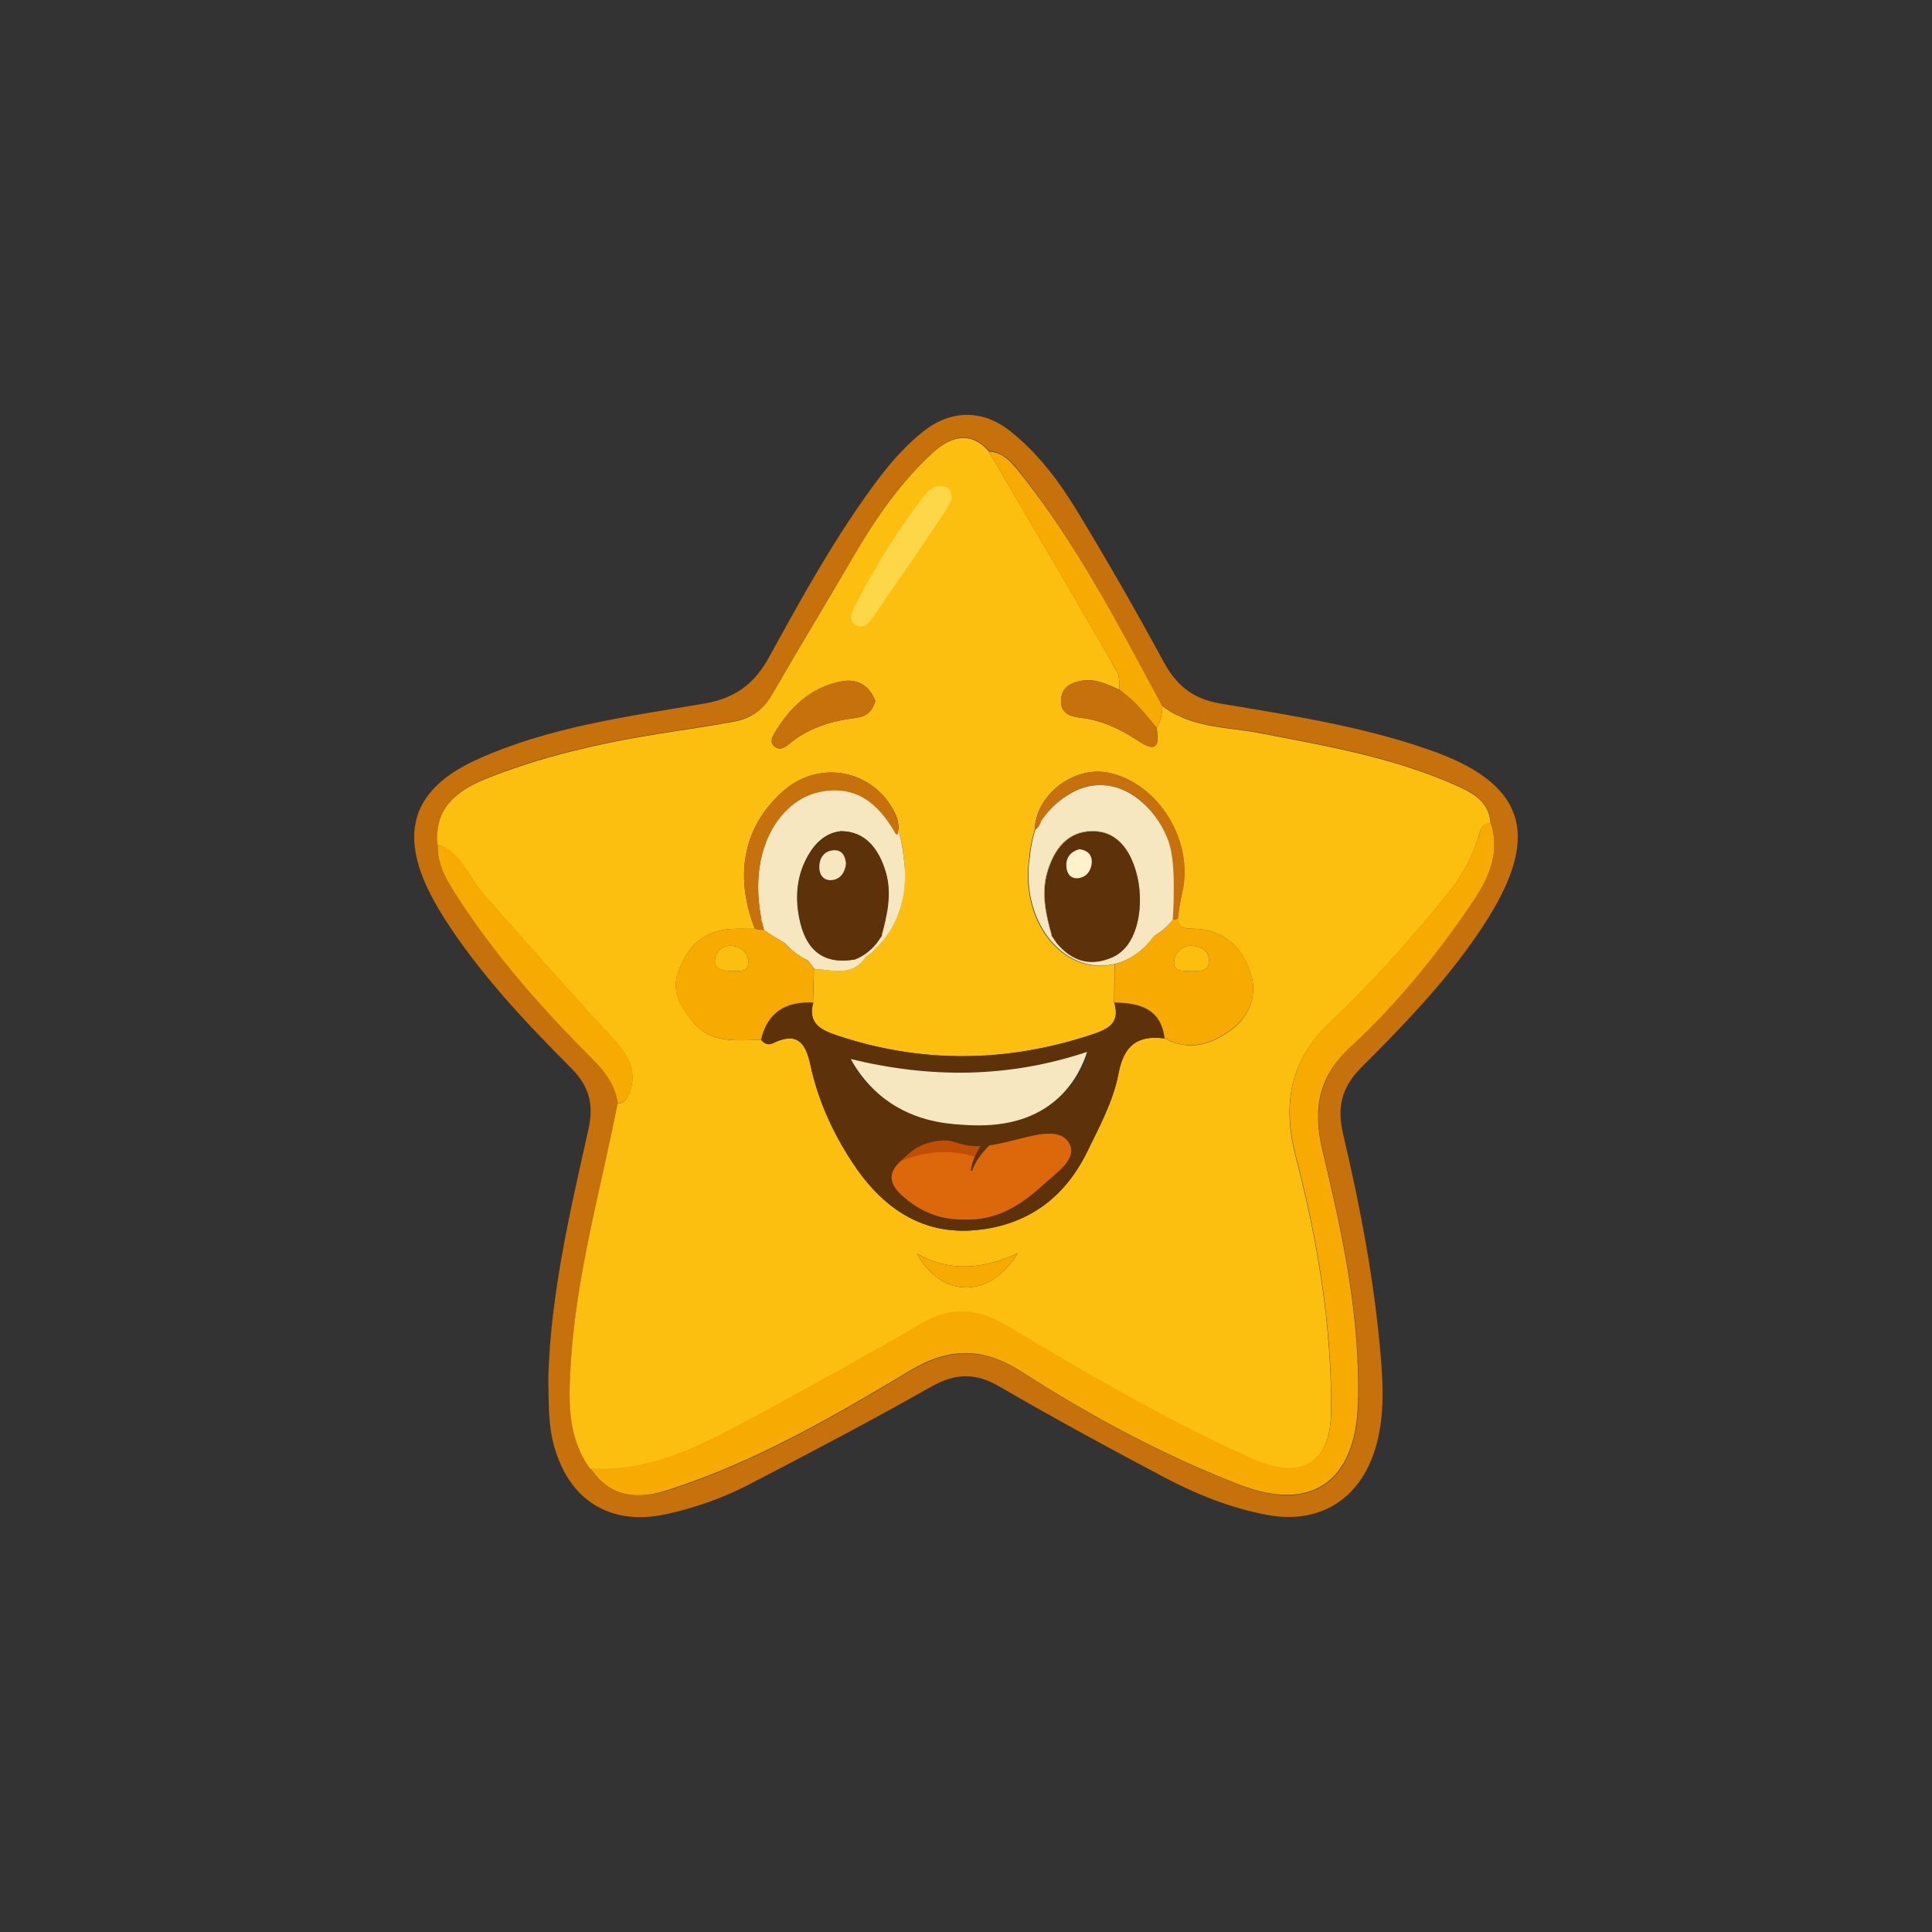 <?xml version="1.0" encoding="UTF-8" standalone="no"?>
<!-- Generator: Adobe Illustrator 24.3.0, SVG Export Plug-In . SVG Version: 6.00 Build 0)  -->

<svg
   version="1.1"
   id="Layer_1"
   x="0px"
   y="0px"
   viewBox="0 0 1080 1080"
   style="enable-background:new 0 0 1080 1080;"
   xml:space="preserve"
   sodipodi:docname="Outsources_1.svg"
   inkscape:version="1.2.2 (b0a8486541, 2022-12-01)"
   xmlns:inkscape="http://www.inkscape.org/namespaces/inkscape"
   xmlns:sodipodi="http://sodipodi.sourceforge.net/DTD/sodipodi-0.dtd"
   xmlns="http://www.w3.org/2000/svg"
   xmlns:svg="http://www.w3.org/2000/svg"><rect x="0" y="0" width="1080" height="1080" fill="#333333" stroke="none"/><defs
   id="defs75" /><sodipodi:namedview
   id="namedview73"
   pagecolor="#ffffff"
   bordercolor="#000000"
   borderopacity="0.25"
   inkscape:showpageshadow="2"
   inkscape:pageopacity="0.0"
   inkscape:pagecheckerboard="0"
   inkscape:deskcolor="#d1d1d1"
   showgrid="false"
   inkscape:zoom="0.71018519"
   inkscape:cx="539.29596"
   inkscape:cy="541.40808"
   inkscape:window-width="1920"
   inkscape:window-height="1043"
   inkscape:window-x="0"
   inkscape:window-y="0"
   inkscape:window-maximized="1"
   inkscape:current-layer="Layer_1" />
<style
   type="text/css"
   id="style2">
	.st0{fill:#FEF6E5;}
	.st1{fill:#FDFBF4;}
	.st2{fill:#C6710B;}
	.st3{fill:#FDBF0F;}
	.st4{fill:#F6E7C0;}
	.st5{fill:#F7AA01;}
	.st6{fill:#5D310A;}
	.st7{fill:#DD680C;}
	.st8{fill:#FED749;}
	.st9{fill:#FFF2CD;}
	.st10{fill:#C14E05;}
	.st11{fill:#00344E;}
	.st12{fill:#090F11;}
	.st13{fill:#004C70;}
	.st14{fill:#00293E;}
	.st15{fill:#014C6F;}
	.st16{fill:#FCB56E;}
	.st17{fill:#6D3309;}
	.st18{fill:#F16202;}
	.st19{fill:#B46317;}
	.st20{fill:#E4982C;}
	.st21{fill:#79B71B;}
	.st22{fill:#F36B5B;}
	.st23{fill:#F8B46E;}
	.st24{fill:#482005;}
	.st25{fill:#F08543;}
	.st26{fill:#C53502;}
	.st27{fill:#0195D2;}
	.st28{fill:#FDDEB2;}
	.st29{fill:#F4CA05;}
	.st30{fill:#F7F0E5;}
	.st31{fill:#E17E08;}
	.st32{fill:#4D7B0C;}
	.st33{fill:#4E7D0F;}
	.st34{fill:#F6392C;}
	.st35{fill:#FDD79A;}
	.st36{fill:#0A0A0A;}
	.st37{fill:#FEFFFF;}
	.st38{fill:#FFBA87;}
	.st39{fill:#EC3C02;}
	.st40{fill:#A74900;}
	.st41{fill:#FFB600;}
	.st42{fill:#C3CFD9;}
	.st43{fill:#712C00;}
	.st44{fill:#FFB57F;}
	.st45{fill:#D16C14;}
	.st46{fill:#722C00;}
	.st47{fill:#F2955E;}
	.st48{fill:#FF658A;}
	.st49{fill:#C2CFD8;}
	.st50{fill:#E93902;}
	.st51{fill:#C02200;}
	.st52{fill:#F2955C;}
	.st53{fill:#C2600C;}
	.st54{fill:#F1955C;}
	.st55{fill:#00A4E2;}
	.st56{fill:#C42100;}
	.st57{fill:#FFC772;}
	.st58{fill:#D86E00;}
	.st59{fill:#68B02F;}
	.st60{fill:#B7B7B7;}
	.st61{fill:#44880F;}
	.st62{fill:#0B0810;}
	.st63{fill:#FED7AB;}
	.st64{fill:#FFBB87;}
	.st65{fill:#8AD648;}
	.st66{fill:#18497B;}
	.st67{fill:#4FBBF1;}
	.st68{fill:#FDD544;}
	.st69{fill:#FB5D1B;}
	.st70{fill:#F29D43;}
	.st71{fill:#E7406D;}
	.st72{fill:#FF92BC;}
	.st73{fill:#0075AD;}
	.st74{fill:#FFE5A0;}
	.st75{fill:#FFCC9D;}
	.st76{fill:#BA2100;}
	.st77{fill:#CECECE;}
	.st78{fill:#E6E6E6;}
	.st79{fill:#CACACA;}
	.st80{fill:#BE6010;}
	.st81{fill:#F9F9F9;}
	.st82{fill:#474747;}
	.st83{fill:#F2945B;}
	.st84{fill:#252525;}
	.st85{fill:#0B91CF;}
	.st86{fill:#CBCBCB;}
	.st87{fill:#CFCFCF;}
	.st88{fill:#383838;}
	.st89{fill:#9B9B9B;}
	.st90{fill:#E1E1E1;}
	.st91{fill:#D2D2D2;}
	.st92{fill:#DADADA;}
	.st93{fill:#FEFEFE;}
	.st94{fill:#0B0B0B;}
	.st95{fill:#FAA265;}
	.st96{fill:#FFD3A7;}
	.st97{fill:#0C0C0C;}
	.st98{fill:#FBFBFB;}
	.st99{fill:#F44418;}
	.st100{fill:#D7230A;}
	.st101{fill:#F6F6F6;}
	.st102{fill:#D2CDBD;}
	.st103{fill:#010D12;}
	.st104{fill:#010103;}
	.st105{fill:#020411;}
	.st106{fill:#020A0E;}
	.st107{fill:#010202;}
	.st108{fill:#010203;}
	.st109{fill:#010205;}
	.st110{fill:#01070F;}
	.st111{fill:#DDD9CC;}
	.st112{fill:#010204;}
	.st113{fill:#E6E2D7;}
	.st114{fill:#E4E0D5;}
	.st115{fill:#E7E3D8;}
	.st116{fill:#E1DCCF;}
	.st117{fill:#EEEBE2;}
	.st118{fill:#010F16;}
	.st119{fill:#424543;}
	.st120{fill:#5A5F5E;}
	.st121{fill:#444D4D;}
	.st122{fill:#6C6E6C;}
	.st123{fill:#6C7575;}
	.st124{fill:#526063;}
	.st125{fill:#989B98;}
	.st126{fill:#7D7A79;}
	.st127{fill:#767F7D;}
	.st128{fill:#020613;}
	.st129{fill:#C22915;}
	.st130{fill:#FBB670;}
	.st131{fill:#961E13;}
	.st132{fill:#F08844;}
	.st133{fill:#8E1D13;}
	.st134{fill:#921D13;}
	.st135{fill:#931D12;}
	.st136{fill:#961D13;}
	.st137{fill:#F6DE93;}
	.st138{fill:#0E313D;}
	.st139{fill:#E98B47;}
	.st140{fill:#795837;}
	.st141{fill:#8F5C35;}
	.st142{fill:#561E1B;}
	.st143{fill:#5D231A;}
	.st144{fill:#855F3B;}
	.st145{fill:#4F1B17;}
	.st146{fill:#113A4B;}
	.st147{fill:#7C5433;}
	.st148{fill:#020320;}
	.st149{fill:#FCB670;}
	.st150{fill:#F6EDDE;}
	.st151{fill:#CEC9BC;}
	.st152{fill:#FDFCFC;}
	.st153{fill:#3D4547;}
	.st154{fill:#6D4B2C;}
	.st155{fill:#FBB66F;}
	.st156{fill:#617977;}
	.st157{fill:#0D3E5A;}
	.st158{fill:#EF8843;}
	.st159{fill:#E1DBCD;}
	.st160{fill:#05232E;}
	.st161{fill:#324746;}
	.st162{fill:#293E3E;}
	.st163{fill:#7D4F2A;}
	.st164{fill:#6F5715;}
	.st165{fill:#1A587A;}
	.st166{fill:#42271A;}
	.st167{fill:#221C18;}
	.st168{fill:#031116;}
	.st169{fill:#251D18;}
	.st170{fill:#60351C;}
	.st171{fill:#352319;}
	.st172{fill:#99825A;}
	.st173{fill:#6B4C30;}
	.st174{fill:#211C18;}
	.st175{fill:#1D1A17;}
	.st176{fill:#F3B358;}
	.st177{fill:#D78B3A;}
	.st178{fill:#2F3E40;}
	.st179{fill:#162D32;}
	.st180{fill:#FDE678;}
	.st181{fill:#DC8E38;}
	.st182{fill:#EE9B41;}
	.st183{fill:#A91E12;}
	.st184{fill:#DA2D15;}
	.st185{fill:#ED421D;}
	.st186{fill:#06121D;}
	.st187{fill:#631714;}
	.st188{fill:#991F13;}
	.st189{fill:#762218;}
	.st190{fill:#FBF4A4;}
	.st191{fill:#FDC679;}
	.st192{fill:#F48943;}
	.st193{fill:#FDF4B9;}
	.st194{fill:#795633;}
	.st195{fill:#745032;}
	.st196{fill:#FBB56F;}
	.st197{fill:#E98545;}
	.st198{fill:#EB8946;}
	.st199{fill:#F89F4D;}
	.st200{fill:#F38D46;}
	.st201{fill:#5E4129;}
	.st202{fill:#F98C47;}
	.st203{fill:#0D3F5D;}
	.st204{fill:#2E7395;}
	.st205{fill:#FCD788;}
	.st206{fill:#347DA1;}
	.st207{fill:#A22416;}
	.st208{fill:#FBB306;}
	.st209{fill:#DD7D03;}
	.st210{fill:#DC7D03;}
	.st211{fill:#FDB903;}
	.st212{fill:#FAB303;}
	.st213{fill:#FBB104;}
	.st214{fill:#FCBF04;}
	.st215{fill:#E27D02;}
	.st216{fill:#423818;}
	.st217{fill:#EBD63B;}
	.st218{fill:#F49902;}
	.st219{fill:#F99501;}
	.st220{fill:#E6471B;}
	.st221{fill:#B42E19;}
	.st222{fill:#2C2823;}
	.st223{fill:#F28942;}
	.st224{fill:#FCF4B5;}
	.st225{fill:#FAF9F1;}
	.st226{fill:#F8F8F7;}
	.st227{fill:#0D3D59;}
	.st228{fill:#062530;}
	.st229{fill:#564027;}
	.st230{fill:#FBFBF9;}
	.st231{fill:#FDEDA3;}
	.st232{fill:#2A3A3D;}
	.st233{fill:#3F4C4C;}
	.st234{fill:#F6EEDF;}
	.st235{fill:#90A29D;}
	.st236{fill:#0D3E5B;}
	.st237{fill:#20668B;}
	.st238{fill:#FAF9F2;}
	.st239{fill:#FDFDFC;}
	.st240{fill:#C6C1B4;}
	.st241{fill:#959994;}
	.st242{fill:#201B18;}
	.st243{fill:#7A421F;}
	.st244{fill:#7D441F;}
	.st245{fill:#804520;}
	.st246{fill:#FDD182;}
	.st247{fill:#9A5E32;}
	.st248{fill:#77411F;}
	.st249{fill:#FBA54E;}
	.st250{fill:#F58C45;}
	.st251{fill:#E68341;}
	.st252{fill:#FAD182;}
	.st253{fill:#C8935A;}
	.st254{fill:#41281A;}
	.st255{fill:#46291A;}
	.st256{fill:#BE722A;}
	.st257{fill:#647372;}
	.st258{fill:#02050C;}
	.st259{fill:#010812;}
	.st260{fill:#02151A;}
	.st261{fill:#B5905C;}
	.st262{fill:#9A7C52;}
	.st263{fill:#FBDF95;}
	.st264{fill:#FCB303;}
	.st265{fill:#FC723B;}
	.st266{fill:#B8C9C1;}
	.st267{fill:#E6F2E8;}
	.st268{fill:#FEFEFD;}
	.st269{fill:#FEFDFA;}
	.st270{fill:#E58443;}
	.st271{fill:#020203;}
	.st272{fill:#020710;}
	.st273{fill:#020303;}
	.st274{fill:#0A0A09;}
	.st275{fill:#EC8844;}
	.st276{fill:#FDE29A;}
	.st277{fill:#FCF1B0;}
	.st278{fill:#E79553;}
	.st279{fill:#03050B;}
	.st280{fill:#03161A;}
	.st281{fill:#D04722;}
	.st282{fill:#02161B;}
	.st283{fill:#02030D;}
	.st284{fill:#7F5533;}
	.st285{fill:#E3633E;}
	.st286{fill:#F7F7F6;}
</style>

<g
   id="g70">
	<path
   class="st2"
   d="M831.6,513.7c30.1-48,20.3-76.2-32.8-94.6c-37.8-13.2-77.3-19.2-116.5-25.8c-16.1-2.7-24.9-10.5-32.2-24   c-15.2-28.1-31.1-55.8-47.7-83.2c-10.2-16.8-22-32.7-37.7-45.1c-15.4-12.2-33.1-12.1-48.6,0.2c-9.7,7.7-17.8,16.9-25.3,26.8   c-23.4,31.2-42.1,65.2-60.8,99.2c-8.1,14.8-18.7,23.1-36.3,26.1c-43.1,7.3-86.7,13-127.1,31.3C231,440.8,222.8,465,240.7,500   c2.5,4.8,5.2,9.5,8.1,14c19.8,30.8,44.8,57.3,70.5,83.1c10.1,10.2,12.8,20.2,9.6,34.4c-10.3,46-21.1,92.1-22.4,138.7   c0.3,13.2-0.2,25.4,3.1,37.6c8.3,30.8,31.4,45.4,62.5,38.7c16.4-3.6,32.2-9.1,47.1-16.9c34-17.7,68-35.5,101.3-54.4   c13.6-7.7,24.9-7.9,38.4,0c30.1,17.5,60.8,34.2,91.7,50.5c18.3,9.7,37.5,17.4,58,21.2c28.9,5.3,51.5-8.7,60.1-36.8   c5.2-16.8,4.6-34,3.2-51.2c-3.5-42.3-11.4-83.8-21.1-125c-3.4-14.7-1.1-25.9,10.2-37.2C786.7,571,812.1,544.7,831.6,513.7z    M739.7,644.3c11.1,46.2,21.1,92.6,19.6,140.8c-1.4,43.3-25.9,60.8-66.4,45c-42.7-16.6-83-38.2-121.3-62.9   c-21.7-14-40.7-14-62.8-0.8c-42.9,25.7-86.3,50.9-134.3,66.4c-17.1,5.5-33.1,5.1-44.4-11.9c-12.5-17-12.2-36.8-11.1-56.2   c2.8-50.3,16.7-98.7,26.3-147.9c-1.3-9.7-6.4-17-13.2-23.9c-27.8-27.8-53.9-57-75.4-90c-6.1-9.3-12.7-18.9-12-31   c-2-19.9,10.4-29.9,26.2-36.4c31.4-12.9,64.5-20.2,97.9-25.6c14-2.2,28.1-4.2,42-6.8c9.1-1.7,16-6.6,20.8-14.9   c15.2-26.3,30.9-52.4,46.3-78.6c12.2-20.8,25.9-40.6,43.8-56.9c10-9.1,19.2-10.4,27-4.5c0.4,0.3,0.7,0.6,1.1,0.9   c0.3,0.3,0.7,0.6,1,0.9c0.3,0.4,0.7,0.7,1,1c0.4,0.4,0.7,0.7,1,1.1c2.1,0.1,3.9,0.5,5.6,1.3c0.4,0.2,0.8,0.4,1.2,0.6   c0.8,0.4,1.6,0.9,2.3,1.4c0.4,0.2,0.7,0.5,1.1,0.8c0.6,0.5,1.2,1,1.8,1.6c0.4,0.4,0.8,0.8,1.2,1.2c0.8,0.8,1.5,1.7,2.2,2.6   c0.7,0.9,1.5,1.8,2.1,2.6c31.9,40.1,55,85.4,79.3,130.2v0c0.3,0.2,0.6,0.4,0.9,0.7c0.6,0.4,1.2,0.9,1.8,1.3   c0.9,0.6,1.8,1.2,2.7,1.7c0.6,0.4,1.2,0.7,1.9,1c1.5,0.8,3,1.5,4.6,2.1c2,0.8,4.2,1.6,6.3,2.2c2.1,0.7,4.3,1.2,6.4,1.6   c9.9,2.1,20.1,2.7,29.9,4.6c38.1,7.3,76.3,13.9,111.8,30.2c8.6,3.9,16.6,9,17.4,20c6.2,18.6-2.9,34.1-12.4,47.8   c-19.2,27.8-40.9,54.2-65.6,77.2C736.4,602.8,734,620.8,739.7,644.3z"
   id="path6" />
	<path
   class="st3"
   d="M591.4,528c2.2,2.6,6.5,6.7,12.2,8.6c4.9,1.6,9.6,1.2,13.2,0.2C609.2,536.2,599.8,534.1,591.4,528z M591.4,528   c2.2,2.6,6.5,6.7,12.2,8.6c4.9,1.6,9.6,1.2,13.2,0.2C609.2,536.2,599.8,534.1,591.4,528z M591.4,528c2.2,2.6,6.5,6.7,12.2,8.6   c4.9,1.6,9.6,1.2,13.2,0.2C609.2,536.2,599.8,534.1,591.4,528z M591.4,528c2.2,2.6,6.5,6.7,12.2,8.6c4.9,1.6,9.6,1.2,13.2,0.2   C609.2,536.2,599.8,534.1,591.4,528z M591.4,528c2.2,2.6,6.5,6.7,12.2,8.6c4.9,1.6,9.6,1.2,13.2,0.2   C609.2,536.2,599.8,534.1,591.4,528z M591.4,528c2.2,2.6,6.5,6.7,12.2,8.6c4.9,1.6,9.6,1.2,13.2,0.2   C609.2,536.2,599.8,534.1,591.4,528z M591.4,528c2.2,2.6,6.5,6.7,12.2,8.6c4.9,1.6,9.6,1.2,13.2,0.2   C609.2,536.2,599.8,534.1,591.4,528z M591.4,528c2.2,2.6,6.5,6.7,12.2,8.6c4.9,1.6,9.6,1.2,13.2,0.2   C609.2,536.2,599.8,534.1,591.4,528z M591.4,528c2.2,2.6,6.5,6.7,12.2,8.6c4.9,1.6,9.6,1.2,13.2,0.2   C609.2,536.2,599.8,534.1,591.4,528z M591.4,528c2.2,2.6,6.5,6.7,12.2,8.6c4.9,1.6,9.6,1.2,13.2,0.2   C609.2,536.2,599.8,534.1,591.4,528z M591.4,528c2.2,2.6,6.5,6.7,12.2,8.6c4.9,1.6,9.6,1.2,13.2,0.2   C609.2,536.2,599.8,534.1,591.4,528z M591.4,528c2.2,2.6,6.5,6.7,12.2,8.6c4.9,1.6,9.6,1.2,13.2,0.2   C609.2,536.2,599.8,534.1,591.4,528z M624.7,376.1c0.2,0.4,0.4,0.9,0.5,1.4C625.1,377.1,625,376.6,624.7,376.1z M603.6,536.6   c4.9,1.6,9.6,1.2,13.2,0.2c-7.6-0.6-16.9-2.7-25.4-8.8C593.5,530.5,597.8,534.7,603.6,536.6z M620.3,367.8   c-17.7-32.7-33.1-66.7-56.1-96.2C582.3,302.4,609.7,349.2,620.3,367.8z M591.4,528c2.2,2.6,6.5,6.7,12.2,8.6   c4.9,1.6,9.6,1.2,13.2,0.2C609.2,536.2,599.8,534.1,591.4,528z M591.4,528c2.2,2.6,6.5,6.7,12.2,8.6c4.9,1.6,9.6,1.2,13.2,0.2   C609.2,536.2,599.8,534.1,591.4,528z M591.4,528c2.2,2.6,6.5,6.7,12.2,8.6c4.9,1.6,9.6,1.2,13.2,0.2   C609.2,536.2,599.8,534.1,591.4,528z M591.4,528c2.2,2.6,6.5,6.7,12.2,8.6c4.9,1.6,9.6,1.2,13.2,0.2   C609.2,536.2,599.8,534.1,591.4,528z M591.4,528c2.2,2.6,6.5,6.7,12.2,8.6c4.9,1.6,9.6,1.2,13.2,0.2   C609.2,536.2,599.8,534.1,591.4,528z M591.4,528c2.2,2.6,6.5,6.7,12.2,8.6c4.9,1.6,9.6,1.2,13.2,0.2   C609.2,536.2,599.8,534.1,591.4,528z M591.4,528c2.2,2.6,6.5,6.7,12.2,8.6c4.9,1.6,9.6,1.2,13.2,0.2   C609.2,536.2,599.8,534.1,591.4,528z M591.4,528c2.2,2.6,6.5,6.7,12.2,8.6c4.9,1.6,9.6,1.2,13.2,0.2   C609.2,536.2,599.8,534.1,591.4,528z M591.4,528c2.2,2.6,6.5,6.7,12.2,8.6c4.9,1.6,9.6,1.2,13.2,0.2   C609.2,536.2,599.8,534.1,591.4,528z M591.4,528c2.2,2.6,6.5,6.7,12.2,8.6c4.9,1.6,9.6,1.2,13.2,0.2   C609.2,536.2,599.8,534.1,591.4,528z"
   id="path8" />
	<path
   class="st3"
   d="M816,440c-35.6-16.3-73.8-22.9-111.8-30.2c-9.8-1.9-20-2.5-29.9-4.6c-2.2-0.5-4.3-1-6.4-1.6   c-2.1-0.6-4.2-1.4-6.3-2.2c-1.5-0.7-3.1-1.4-4.6-2.1c-0.6-0.3-1.2-0.7-1.9-1c-0.9-0.6-1.8-1.1-2.7-1.7c-0.6-0.4-1.2-0.8-1.8-1.3   c-0.3-0.2-0.6-0.4-0.9-0.7v0c0.1,4.4-0.9,8.5-3.1,12.3c1.2,8.8,0.8,14.6-10.2,7.3c-9.8-6.5-20.5-11.7-32.6-13   c-5.9-0.7-10.9-2.7-10.7-9.6c0.2-7.2,5.3-10,11.7-11.1c7.7-1.3,14.4,2.2,21.1,5.1c-0.2-2.1-0.1-4.4-0.4-6.5   c-0.1-0.4-0.1-0.9-0.2-1.2c0,0-0.1-0.1-0.1-0.4c-0.1-0.4-0.3-0.9-0.5-1.4c-0.1-0.1-0.1-0.3-0.2-0.4c-1.4-2.4-2.7-4.9-4.1-7.4   c-0.1-0.1-0.1-0.3-0.2-0.4c-10.6-18.6-38-65.4-56.1-96.2c-4.5-7.7-8.4-14.4-11.4-19.4c-0.3-0.4-0.7-0.8-1-1.1c-0.4-0.4-0.7-0.7-1-1   c-0.4-0.3-0.7-0.7-1-0.9c-0.4-0.3-0.7-0.6-1.1-0.9c-7.8-5.9-17-4.6-27,4.5c-17.9,16.4-31.6,36.1-43.8,56.9   c-15.3,26.2-31.1,52.3-46.3,78.6c-4.8,8.3-11.7,13.2-20.8,14.9c-13.9,2.6-28,4.6-42,6.8c-33.5,5.4-66.5,12.8-97.9,25.6   c-15.8,6.5-28.2,16.5-26.2,36.4c13.7,4.8,17.6,18.9,26.1,28.4c23.4,26.2,46.5,52.8,70.5,78.5c9,9.6,16.5,19.7,9.7,34   c-1.2,2.6-3.1,3.5-5.7,4c-9.6,49.1-23.6,97.5-26.3,147.9c-1.1,19.4-1.4,39.2,11.1,56.2c34.7,2.2,63.7-13.8,92.7-29.4   c31.5-17,62.8-34.4,93.7-52.3c16-9.3,31-7.2,45.7,1.6c44.7,26.6,89.5,52.9,136.9,74.3c26,11.8,44.9,5.5,45.1-26.6   c0.3-48.4-7.7-95.7-19.8-142.1c-7.7-29.6-3-54,19.1-75c23.6-22.3,45.2-46.4,65.6-71.6c7.8-9.6,13.9-20.2,17.4-31.9   c1.2-4.1,1.7-7.6,6.8-7.9C832.6,449,824.6,444,816,440z M433.2,409.4c8.7-14.3,20.1-25.2,37.2-28.5c9.5-1.8,15.7,2.8,18.9,10.9   c-1.8,6.4-5.6,8.9-10.9,9.5c-13.8,1.7-26.7,5.6-37.6,14.8c-2.2,1.9-5.2,3.5-7.9,1.1C430.2,414.9,431.6,412,433.2,409.4z    M512.6,700.8c18,10.1,36.2,9.1,56.4-0.3C553.3,726.4,526.1,725.7,512.6,700.8z M689.3,574.9c-11.1,8.7-24.1,13.2-38.2,5.6   c-15.1-2-22.9,3.7-25.9,19.6c-2.9,15.4-10.6,29.5-17.5,43.7c-12.7,26-33.5,41-61.9,43.8c-31.4,3.1-53.6-13.5-69.7-38.3   c-10.7-16.4-19-34.6-23.1-54c-2.8-13.2-8-18.5-21.1-12.1c-2.6,1.2-4.8,0.2-6.4-1.9c-13.6,0.1-27.9,2.3-38-9.9   c-6.5-7.9-12.4-16.7-8.4-27.9c4.5-12.8,12.5-22.1,26.8-23.9c5.3-0.7,10.7-0.3,16.1-0.4c-12-30.6-6-58.3,16.6-77.6   c20-17,49.4-11.1,61.3,12.2c1.8,3.4,2.6,6.7,2.3,10.3c1.2,3.9,2.5,9.1,2.9,15.1c0,0,0,0,0,0.1c0.6,3.3,0.8,6.7,0.8,10.1   c0,16.6-6.4,31.3-16.2,40.5c-1.5,1.9-3.4,3.5-5.7,4.9c-7.5,11.4-18.6,7.3-29,6.8c-0.1,6.2-0.3,12.5-0.5,18.7   c-3.3,11.8,4.5,15.5,13.4,18.5c47.1,15.7,94.1,15.2,141.2-0.1c9.1-3,17.5-5.9,13.7-18.3c0.1-7.2,0.1-14.3,0.2-21.5   c-2.6,0.7-5.3,1-8.1,1c-22.3,0-40.3-22.6-40.3-50.5c0-3.5,0.3-6.9,0.8-10.1c0,0,0,0,0-0.1c0.5-6.2,1.8-11.4,3-15.3   c0.6-19.6,21.9-36,41.4-31.9c27.8,5.9,47.7,38.2,40.9,67.2c-1.1,4.8-1.8,9.6-2.4,14.4c0.3,2.4,1.2,3.8,2.5,4.5   c0.4,0.3,0.9,0.4,1.3,0.6c1.9,0.6,4.2,0.4,6.4,0.5c15.8,0.7,25.5,10.3,30.3,23.9C703.1,555,699.2,567.1,689.3,574.9z"
   id="path10" />
	<path
   class="st4"
   d="M505.1,479.3C505.1,479.3,505.1,479.3,505.1,479.3c-0.5-6.1-1.7-11.3-2.9-15.2c0-0.1,0-0.1-0.1-0.2   c-1.2-1.1-2.3-2.2-3.4-3.4c-7.3-13.1-19.4-21.6-33.1-21.6c-17.2,0-31.9,13.5-37.7,32.6c-1.6,4.2-2.8,8.8-3.4,13.5   c-1.3,9.8-0.8,19.4,1.1,28.9v0c0.1,0.4,0.1,0.7,0.2,1.1c0.4,1.6,0.7,3.2,1.2,4.9c3.7,2.7,7.8,5,11.8,7.4c3.7,4.1,7.9,7.3,12.6,9.5   c1.4,1.5,2.6,3.1,3.7,4.8c10.3,0.6,21.5,4.7,29-6.8c2.3-1.4,4.1-3,5.7-4.9c9.8-9.2,16.2-23.9,16.2-40.5   C505.9,486,505.7,482.6,505.1,479.3z M449,527.9C449,527.9,449,527.9,449,527.9l0.3,0.1C449.2,527.9,449.1,527.9,449,527.9z    M493,522.7c-0.8,1.2-1.6,2.3-2.4,3.5c-0.2,0.4-0.7,1-1.3,1.7c0,0-0.1,0-0.1,0.1c-2.1,2.5-6.1,6.4-11.6,8.3   c-17.2,2.9-27.4-4.8-31-23.8c-2.2-11.8-1.1-23.5,5.1-34.3c4.2-7.4,10.2-12.7,18.4-13.6c13.8,0.1,21.1,10.2,24.7,22.2   c3.7,12.1,1.1,24.1-2.3,36L493,522.7z"
   id="path12" />
	<path
   class="st5"
   d="M330.1,820.8c34.7,2.2,63.7-13.8,92.7-29.4c31.5-16.9,62.8-34.4,93.7-52.3c16.1-9.3,31-7.2,45.7,1.6   c44.7,26.6,89.5,52.9,136.9,74.3c26,11.8,44.9,5.5,45.1-26.6c0.3-48.4-7.7-95.7-19.8-142.1c-7.7-29.6-3-54,19.1-75   c23.6-22.3,45.2-46.4,65.6-71.6c7.8-9.6,13.8-20.2,17.4-31.9c1.2-4.1,1.7-7.6,6.8-7.9c6.2,18.6-2.9,34.1-12.4,47.8   c-19.2,27.9-40.9,54.3-65.6,77.2c-19.1,17.7-21.4,35.8-15.8,59.2c11.1,46.2,21.1,92.6,19.6,140.8c-1.4,43.3-25.9,60.8-66.4,45   c-42.7-16.6-82.9-38.2-121.3-62.9c-21.7-14-40.7-14-62.7-0.8c-42.9,25.7-86.3,50.9-134.3,66.4C357.5,838.3,341.4,837.9,330.1,820.8   z"
   id="path14" />
	<path
   class="st5"
   d="M244.7,472c13.7,4.8,17.6,18.9,26.1,28.4c23.4,26.2,46.5,52.8,70.5,78.5c9,9.6,16.5,19.8,9.7,34   c-1.2,2.6-3.2,3.5-5.7,4c-1.3-9.7-6.4-17-13.2-23.9c-27.8-27.8-53.9-57-75.4-90C250.6,493.6,244.1,484.1,244.7,472z"
   id="path16" />
	<path
   class="st5"
   d="M649.7,394.6L649.7,394.6c0.1,4.4-0.9,8.5-3.1,12.3c-6.3-7.6-12.5-15.4-20.7-21.2c-0.2-2.1-0.1-4.4-0.4-6.5   c0-0.4-0.1-0.8-0.2-1.2c0,0-0.1-0.1-0.1-0.4c-0.1-0.5-0.3-1-0.5-1.4c-0.1-0.1-0.1-0.3-0.2-0.4c-0.3-0.7-1.8-3.3-4.1-7.4   c-0.1-0.1-0.1-0.3-0.2-0.4c-10.6-18.6-38-65.4-56.1-96.2c-4.5-7.7-8.4-14.4-11.4-19.4c8.4,0.3,13.1,6.5,17.6,12.1   C602.3,304.5,625.5,349.8,649.7,394.6z"
   id="path18" />
	<path
   class="st6"
   d="M623,560.5c3.8,12.4-4.7,15.3-13.7,18.3c-47.1,15.3-94.1,15.8-141.2,0.1c-9-3-16.7-6.7-13.4-18.5   c-15.3-0.7-25.6,5.4-29.1,20.9c1.7,2.1,3.9,3.2,6.4,1.9c13.1-6.4,18.3-1.1,21.1,12.1c4.1,19.4,12.4,37.6,23.1,54   c16.2,24.8,38.4,41.4,69.7,38.3c28.4-2.8,49.2-17.8,61.9-43.8c6.9-14.2,14.6-28.4,17.5-43.7c3-15.9,10.7-21.6,25.9-19.6   C649,563.6,636.9,560.8,623,560.5z M584,661.6c-12.2,11.2-26,21-45.3,20.1c-12.7,0.3-24.6-4.2-34.9-13.8   c-6.9-6.4-7.3-12.4-0.5-18.7c8.6-8,19.6-14.8,30.6-10.8c13.4,4.9,24.6,1,36.7-1.9c9.6-2.3,22.5-5.9,27.2,3.1   C602.2,648.1,590.3,655.8,584,661.6z M563.5,623.6c-31.4-3.4-69,7.1-87.9-31.7c44.7,10.9,88.4,10.6,132.1-4   C605.1,605.9,583.2,625.8,563.5,623.6z"
   id="path20" />
	<path
   class="st5"
   d="M698.9,543.1c-4.8-13.5-14.5-23.2-30.3-23.9c-2.1-0.1-4.5,0.1-6.4-0.5c-0.5-0.1-0.9-0.3-1.3-0.6   c-1.2-0.8-2.1-2.1-2.5-4.5c-1,0.2-2,0.4-3,0.5c-2.9,4.1-6.5,7.1-10.5,9.2c-5.6,7.8-13.2,13.4-21.8,15.6c-0.1,7.2-0.1,14.3-0.2,21.5   c13.9,0.3,26,3.1,28.1,20c14.1,7.6,27.1,3.1,38.2-5.6C699.2,567.1,703.1,555,698.9,543.1z M665.3,542.9c-3.9-0.5-9.9,0.9-8.9-5.9   c0.7-5,4.7-8.8,10.2-8.3c4.4,0.4,9,2.3,9.2,7.6C676,543.7,670.1,542.6,665.3,542.9z M631.4,528c0.1,0,0.2,0,0.3-0.1   c0,0,0-0.1,0.1-0.1L631.4,528z"
   id="path22" />
	<path
   class="st5"
   d="M451.4,536.8c-4.6-2.2-8.9-5.5-12.6-9.5c-4-2.4-8.1-4.7-11.8-7.4c-1.7-0.2-3.4-0.4-5.1-0.7   c-5.4,0.1-10.8-0.3-16.1,0.4c-14.3,1.8-22.2,11.1-26.8,23.9c-4,11.3,1.9,20.1,8.4,27.9c10,12.1,24.4,10,38,9.9   c3.6-15.5,13.9-21.6,29.1-20.9c0.1-6.2,0.3-12.5,0.5-18.7C454,539.9,452.8,538.3,451.4,536.8z M409.1,542.9   c-4.5-0.3-9.9-0.7-9.4-6.6c0.4-4.5,4.5-8.1,9.4-7.6c5.3,0.5,9.5,4.1,9.2,9.7C418.1,544,412.8,542.4,409.1,542.9z"
   id="path24" />
	<path
   class="st6"
   d="M495,486.9c-3.7-11.9-10.9-22.1-24.7-22.2c-8.3,0.8-14.3,6.2-18.4,13.6c-6.1,10.7-7.3,22.4-5.1,34.3   c3.5,19,13.8,26.7,31,23.8c5.4-1.9,9.5-5.9,11.6-8.3c0,0,0,0,0.1-0.1c0.6-0.7,1-1.3,1.3-1.7c0.8-1.2,1.6-2.3,2.4-3.5l-0.3,0.1   C496.1,511,498.8,499,495,486.9z M464.7,492c-4.7,0.3-7-3.3-6.9-7.8c0.2-5,3-8.6,8-8.9c4.8-0.3,6.7,3.2,7,7.7   C472.3,487.9,469.7,491.7,464.7,492z"
   id="path26" />
	<path
   class="st2"
   d="M502.2,464.1c0,0.8-0.1,1.7-0.3,2.5c-0.4-0.2-1.1-0.3-1.3-0.6c-9.4-16.7-22.1-27.5-42.6-23.2   c-13.5,2.9-24.4,13.9-30,28.7c-1.6,4.2-2.8,8.8-3.4,13.5c-1.3,9.8-0.8,19.4,1.1,28.9v0c0.1,0.4,0.1,0.7,0.2,1.1   c0.4,1.6,0.7,3.2,1.2,4.9c-1.7-0.2-3.4-0.4-5.1-0.7c-12-30.6-6-58.3,16.6-77.6c20-17,49.4-11.1,61.3,12.2   C501.6,457.3,502.5,460.6,502.2,464.1z"
   id="path28" />
	<path
   class="st2"
   d="M660.9,499.2c-1.1,4.8-1.8,9.6-2.4,14.4c-1,0.2-2,0.4-3,0.5c-5.3-3.1-1.3-6.7-0.7-10.1   c1.2-6.5,1.3-12.9,0.4-19.1c-1.8-25.8-19.1-46-40.2-46c-13.7,0-25.8,8.6-33.1,21.6c-1.1,1.2-2.2,2.3-3.4,3.4   c0.6-19.6,21.9-36,41.4-31.9C647.8,438,667.7,470.2,660.9,499.2z"
   id="path30" />
	<path
   class="st2"
   d="M489.3,391.8c-1.8,6.4-5.6,8.9-10.9,9.5c-13.8,1.7-26.7,5.6-37.5,14.8c-2.2,1.9-5.2,3.5-7.9,1.1   c-2.7-2.4-1.3-5.3,0.2-7.9c8.7-14.3,20.1-25.2,37.2-28.5C479.9,379.1,486,383.7,489.3,391.8z"
   id="path32" />
	<path
   class="st2"
   d="M625.9,385.7c8.2,5.8,14.4,13.5,20.7,21.2c1.2,8.8,0.8,14.6-10.2,7.3c-9.8-6.5-20.5-11.7-32.6-13   c-6-0.7-10.9-2.7-10.7-9.6c0.2-7.2,5.3-10,11.6-11.1C612.5,379.2,619.1,382.7,625.9,385.7z"
   id="path34" />
	<path
   class="st5"
   d="M512.6,700.8c18,10.1,36.2,9.1,56.4-0.3C553.3,726.4,526.2,725.7,512.6,700.8z"
   id="path36" />
	<path
   class="st7"
   d="M584,661.6c-12.2,11.2-26,21-45.3,20.1c-12.7,0.3-24.6-4.2-34.9-13.8c-6.9-6.4-7.3-12.4-0.5-18.7   c1-0.9,2-1.8,3.1-2.7c4.2-1.7,11.6-4,20.9-3.7c7.7,0.2,13.8,2.2,17.7,3.7c0.1-0.4,0.3-0.7,0.5-1.1c0.7-1.4,1.5-2.8,2.3-4.2   c0.1-0.2,0.2-0.4,0.4-0.6c1.7,0,3.4-0.2,5.1-0.4c5.8-0.7,11.5-2.4,17.4-3.8c9.6-2.3,22.5-5.9,27.2,3.1   C602.2,648.1,590.3,655.8,584,661.6z"
   id="path38" />
	<path
   class="st4"
   d="M475.6,592c44.7,10.9,88.4,10.6,132.1-4c-2,6.2-6.2,16.5-15.7,25.4c-18.9,17.7-44.1,16-54.8,15.3   c-8.8-0.6-28.4-2.1-45.7-16.9C483.4,604.8,478.4,597.2,475.6,592z"
   id="path40" />
	<path
   class="st3"
   d="M665.3,542.9c-3.9-0.5-9.9,0.9-8.9-5.9c0.7-5,4.7-8.8,10.2-8.3c4.4,0.4,8.9,2.3,9.2,7.6   C676,543.8,670.1,542.6,665.3,542.9z"
   id="path42" />
	<path
   class="st4"
   d="M630.2,528c-0.5,0.7-1.1,1.5-1.8,2.1C628.5,529.1,629,528.4,630.2,528z"
   id="path44" />
	<path
   class="st4"
   d="M631.8,527.8C631.8,527.9,631.8,527.9,631.8,527.8c-0.1,0.1-0.3,0.1-0.4,0.1L631.8,527.8z"
   id="path46" />
	<path
   class="st3"
   d="M409.1,542.9c-4.6-0.3-10-0.7-9.4-6.6c0.4-4.5,4.5-8.1,9.4-7.6c5.3,0.5,9.5,4.1,9.2,9.7   C418.1,544,412.8,542.4,409.1,542.9z"
   id="path48" />
	<path
   class="st4"
   d="M603.2,475.1c4.6,0.5,7.1,3.3,7,7.6c-0.2,4.6-2.7,8.7-7.5,9.3c-4.7,0.6-6.6-3.1-6.7-7.4   C596,479.6,598.6,476.5,603.2,475.1z"
   id="path50" />
	<path
   class="st4"
   d="M472.9,482.9c-0.6,5-3.2,8.7-8.1,9.1c-4.7,0.3-7-3.3-6.8-7.8c0.2-5,3-8.6,8-8.9   C470.7,475,472.6,478.5,472.9,482.9z"
   id="path52" />
	<path
   class="st8"
   d="M532,279.1c-1.1,2-2.5,5.1-4.4,7.9c-12.3,18.2-24.7,36.5-37.2,54.6c-3,4.3-6.4,11-12.2,7.7   c-4.9-2.8-1.1-9,1.1-13.2c10.5-20.5,22.9-39.9,36.8-58.3c2.9-3.9,6.7-7.4,12.5-5.6C531.4,272.9,531.9,275.3,532,279.1z"
   id="path54" />
	<path
   class="st4"
   d="M656.1,501.5c0.1-6.1,0.3-19.4-2-28.2c-3.7-14.3-18.5-34.4-39-34.4c-19.5,0-31.8,18.1-33.1,20.1   c-0.2,0.8-0.6,2-1.6,3.2c-0.6,0.7-1.2,1.3-1.7,1.6c-1.2,3.9-2.5,9.1-3,15.3c0,0,0,0,0,0.1c-0.6,3.3-0.8,6.7-0.8,10.1   c0,27.9,18.1,50.5,40.3,50.5c2.8,0,5.5-0.4,8.1-1c8.6-2.2,16.2-7.8,21.8-15.6c4-2.2,7.5-5.2,10.5-9.2   C655.7,511.1,656.1,506.7,656.1,501.5z M631.7,527.9c-0.1,0-0.2,0-0.3,0.1L631.7,527.9C631.8,527.9,631.8,527.9,631.7,527.9z    M630.2,528c-0.5,0.7-1.1,1.5-1.8,2.1c-1.5,1.6-3.2,3-5.2,4.1c-0.4,0.2-2.9,1.6-6.5,2.5c-3.6,0.9-8.3,1.4-13.2-0.2   c-5.7-1.9-10-6-12.2-8.6c0,0,0,0-0.1-0.1c-0.6-0.7-1-1.3-1.3-1.7c-0.8-1.2-1.6-2.3-2.4-3.5l0.3,0.1c-3.4-11.8-6-23.8-2.3-36   c3.7-12,11-22.2,25-22.2c4,0,7.4,0.8,10.2,2.3c9.5,4.8,13,16.2,14.2,20.3C638.6,499.4,638.3,517.2,630.2,528z"
   id="path56" />
	<path
   class="st4"
   d="M425.6,513.9c-0.1,0.1-0.3,0.1-0.4,0.2c0.2,0.3,0.4,0.6,0.7,0.9C425.8,514.7,425.7,514.3,425.6,513.9z"
   id="path58" />
	<path
   class="st9"
   d="M631.8,527.8C631.8,527.9,631.8,527.9,631.8,527.8c-0.1,0.1-0.3,0.1-0.4,0.1L631.8,527.8z"
   id="path60" />
	<path
   class="st9"
   d="M630.2,528c-0.5,0.7-1.1,1.5-1.8,2.1c-1.5,1.6-3.2,3-5.2,4.1c-0.4,0.2-2.9,1.6-6.5,2.5   c-3.6,0.9-8.3,1.4-13.2-0.2c-5.7-1.9-10-6-12.2-8.6c0,0,0,0-0.1-0.1c-0.6-0.7-1-1.3-1.3-1.7c-0.8-1.2-1.6-2.3-2.4-3.5l0.3,0.1   c-3.4-11.8-6-23.8-2.3-36c3.7-12,11-22.2,25-22.2c4,0,7.4,0.8,10.2,2.3c9.5,4.8,13,16.2,14.2,20.3   C638.6,499.4,638.3,517.2,630.2,528z"
   id="path62" />
	<path
   class="st6"
   d="M635.1,487.3c-1.2-4.1-4.7-15.4-14.2-20.3c-2.9-1.5-6.2-2.3-10.2-2.3c-14,0-21.3,10.2-25,22.2   c-3.7,12.1-1.1,24.1,2.3,36l-0.3-0.1c0.8,1.2,1.6,2.3,2.4,3.5c0.2,0.4,0.7,1,1.3,1.7c0,0,0.1,0,0.1,0.1c2.2,2.6,6.5,6.7,12.2,8.6   c4.9,1.6,9.6,1.2,13.2,0.2c3.6-0.9,6.1-2.3,6.5-2.5c2-1.1,3.7-2.5,5.2-4.1c0.7-0.7,1.2-1.4,1.8-2.1   C638.3,517.2,638.6,499.4,635.1,487.3z M596.1,484.2C596.1,484.1,596.1,484.1,596.1,484.2v-0.4c-0.1-4.7,2.5-7.7,7.2-9.1   c4.6,0.5,7.2,3.2,7,7.3v0.1c0,0,0,0,0,0.1v0.1c-0.3,4.3-2.8,8-7.5,8.6c-4.4,0.5-6.4-2.6-6.7-6.4V484.2z"
   id="path64" />
	<path
   class="st6"
   d="M553.4,640.1c-0.1,0.1-0.2,0.1-0.3,0.2c-1,0.9-1.9,1.9-2.8,2.9c-1,1.1-1.9,2.3-2.8,3.5c-1.7,2.4-3.2,5-4.1,7.9   l-0.8-0.2c0.4-2.7,1.2-5.4,2.3-7.9c0.1-0.4,0.3-0.7,0.5-1.1c0.7-1.4,1.5-2.8,2.3-4.2c0.1-0.2,0.2-0.4,0.4-0.6   c0.7-1.2,1.5-2.3,2.4-3.4L553.4,640.1z"
   id="path66" />
	<path
   class="st10"
   d="M548.1,640.7c-0.1,0.2-0.2,0.4-0.4,0.6c-0.8,1.4-1.6,2.8-2.3,4.2c-0.2,0.4-0.3,0.7-0.5,1.1   c-3.9-1.2-9-2.3-14.9-2.5c-11.6-0.4-20.8,2.6-26.1,5c2.3-2.8,7.5-8.3,15.7-10.4c2.1-0.5,8.2-2.4,14.3-0.2   C538.9,640.2,543.5,640.9,548.1,640.7z"
   id="path68" />
</g>
</svg>
